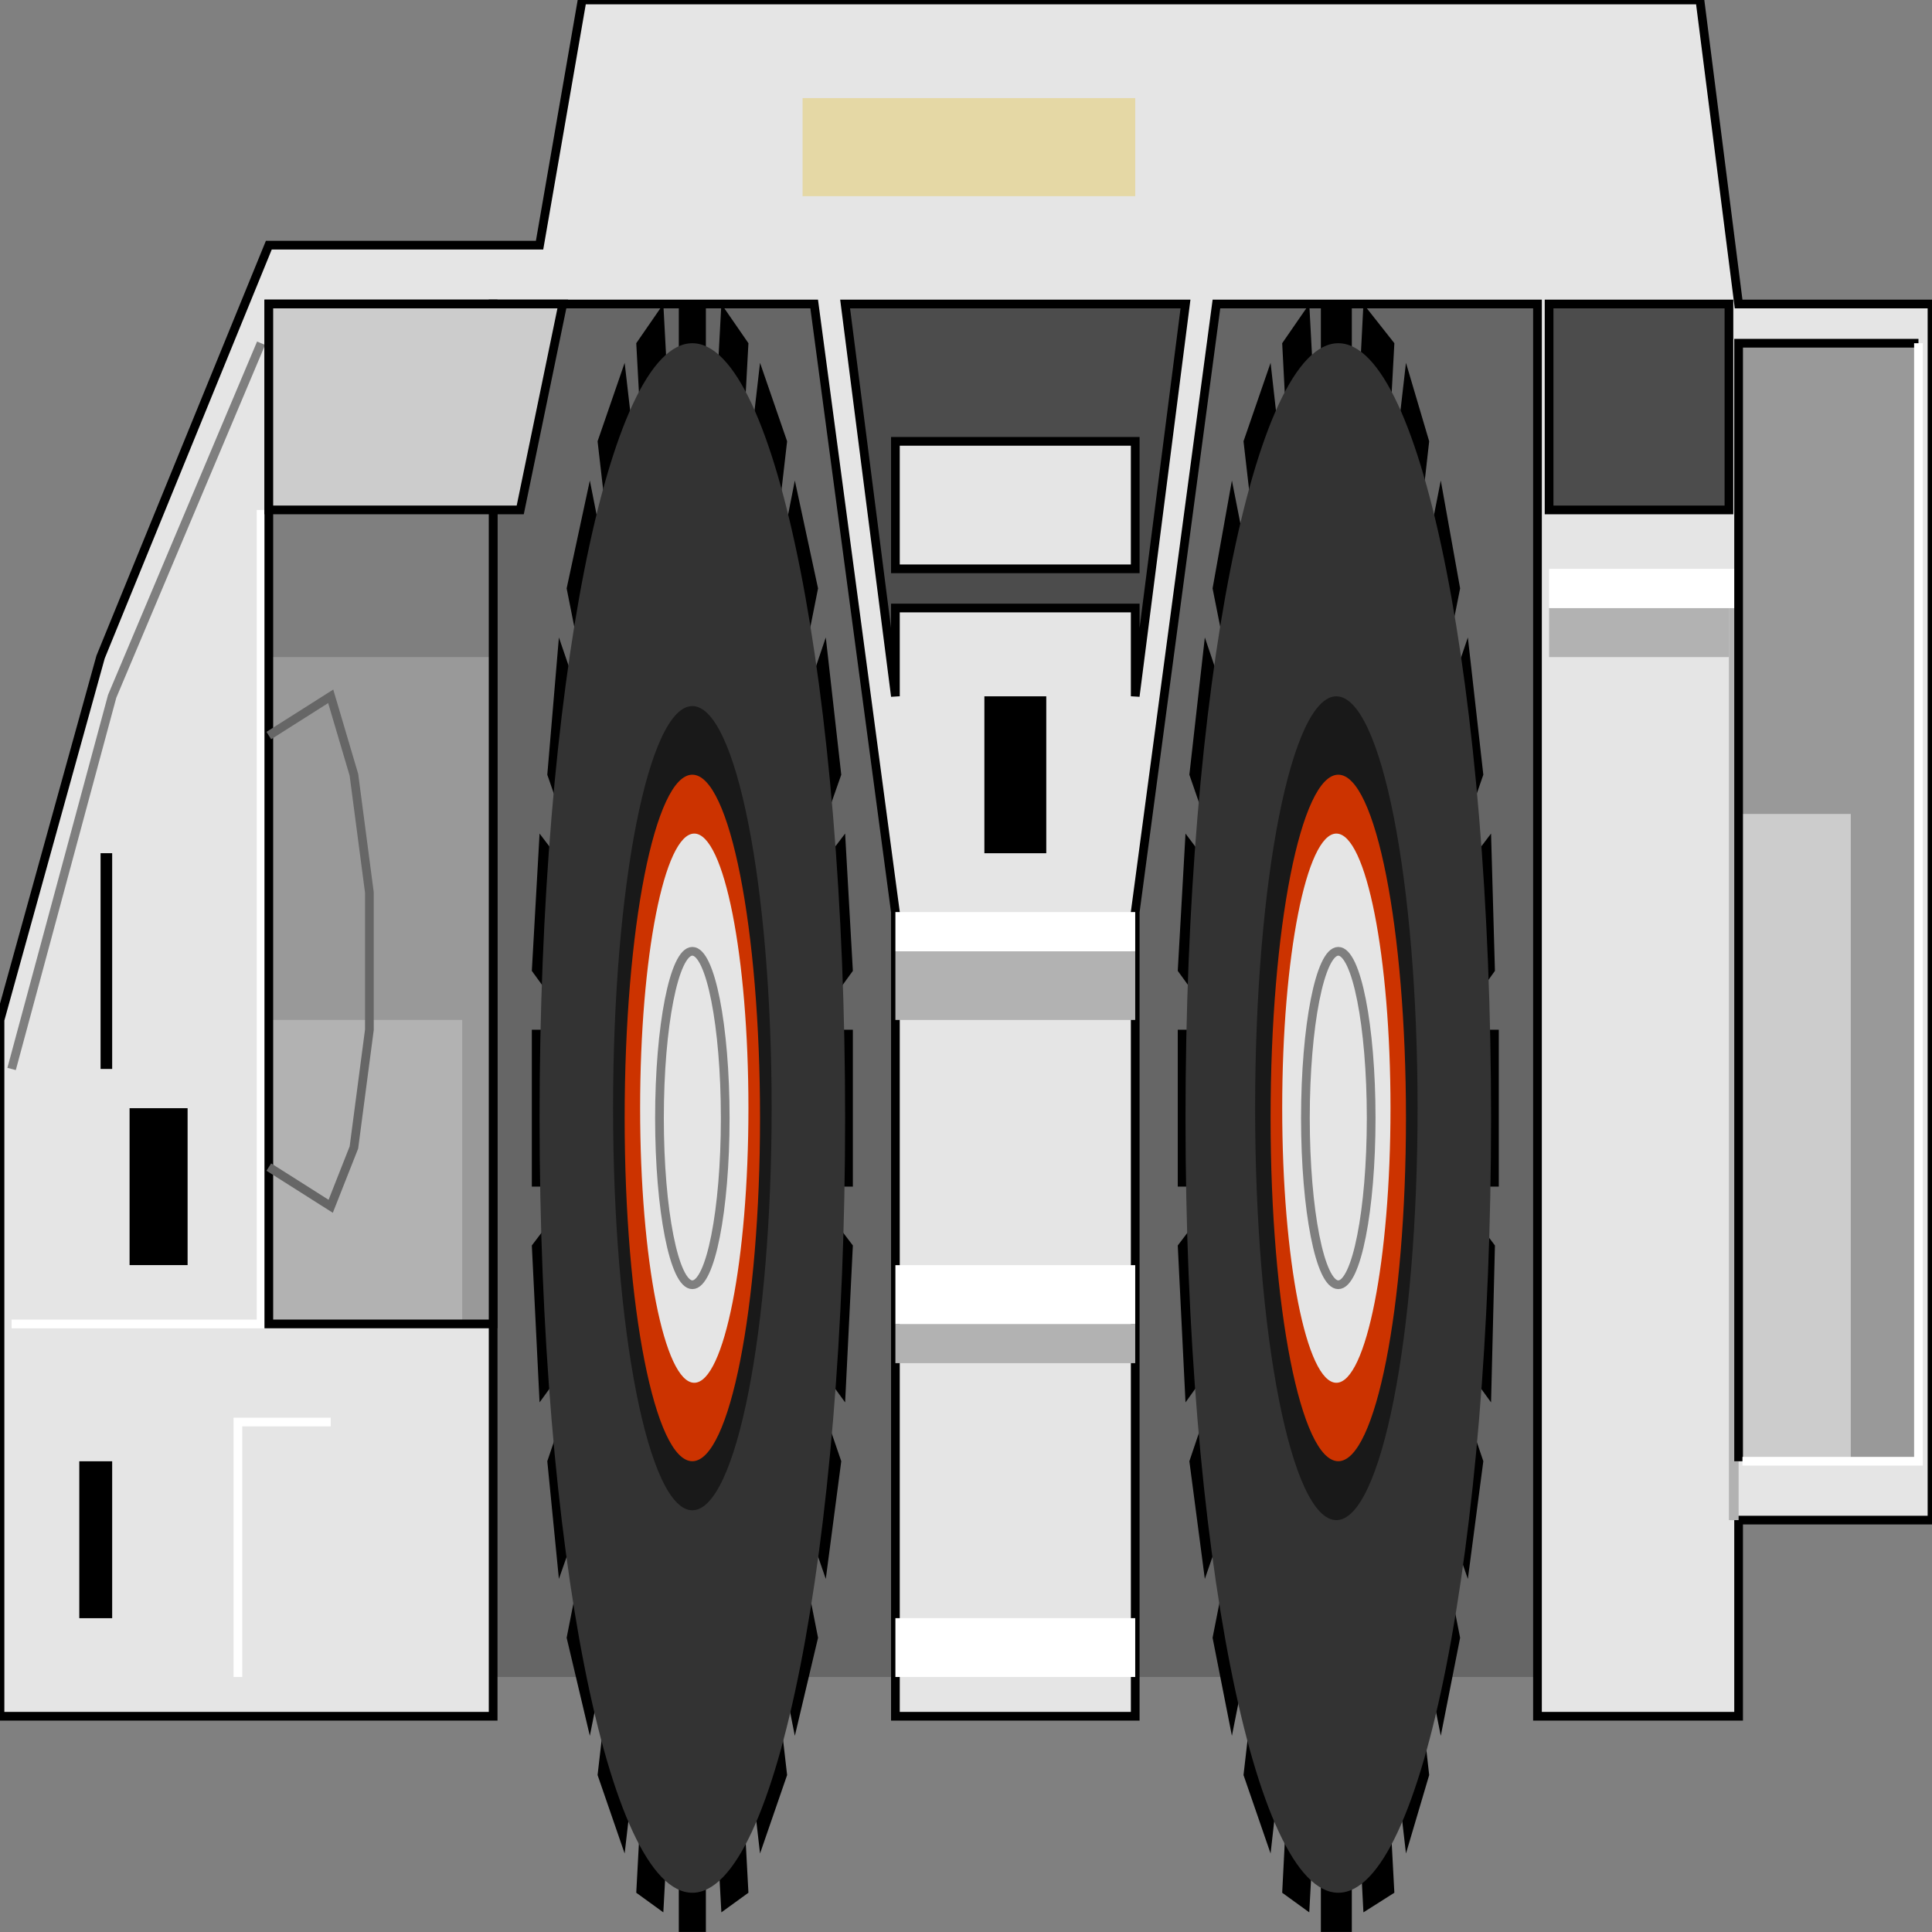 <svg width="150" height="150" viewBox="0 0 150 150" fill="none" xmlns="http://www.w3.org/2000/svg">
<rect x="0" y="0" width="150" height="150" fill="#808080" stroke="none"/>
<g clip-path="url(#clip0_2109_207014)">
<path d="M28.679 23.602H128.979V130.201H28.679V23.602Z" fill="#666666"/>
<path fill-rule="evenodd" clip-rule="evenodd" d="M102.552 23.602H104.955V149.998H102.552V23.602ZM99.549 26.647L101.651 23.602L108.258 146.952L105.856 148.475L99.549 26.647ZM96.546 34.261L98.648 28.17L110.961 137.815L109.159 143.906L96.546 34.261ZM94.144 45.683L95.645 37.307L113.363 127.155L111.862 134.769L94.144 45.683ZM92.342 60.15L93.543 49.49L115.165 113.449L113.964 122.586L92.342 60.15ZM91.441 75.378L92.042 64.718L116.066 96.698L115.765 108.881L91.441 75.378ZM91.441 92.129V79.947H116.366V92.129H91.441ZM92.042 108.881L91.441 96.698L115.765 64.718L116.066 75.378L92.042 108.881ZM93.543 122.586L92.342 113.449L113.964 49.49L115.165 60.15L93.543 122.586ZM95.645 134.769L94.144 127.155L111.862 37.307L113.363 45.683L95.645 134.769ZM98.648 143.906L96.546 137.815L109.159 28.17L110.961 34.261L98.648 143.906ZM101.651 148.475L99.549 146.952L105.856 23.602L108.258 26.647L101.651 148.475ZM52.702 23.602H54.804V149.998H52.702V23.602ZM49.399 26.647L51.501 23.602L58.108 146.952L56.006 148.475L49.399 26.647ZM46.396 34.261L48.498 28.17L61.111 137.815L59.009 143.906L46.396 34.261ZM43.994 45.683L45.795 37.307L63.513 127.155L61.711 134.769L43.994 45.683ZM42.492 60.15L43.393 49.49L65.315 113.449L64.114 122.586L42.492 60.15ZM41.291 75.378L41.892 64.718L66.216 96.698L65.615 108.881L41.291 75.378ZM41.291 92.129V79.947H66.216V92.129H41.291ZM41.892 108.881L41.291 96.698L65.615 64.718L66.216 75.378L41.892 108.881ZM43.393 122.586L42.492 113.449L64.114 49.49L65.315 60.15L43.393 122.586ZM45.795 134.769L43.994 127.155L61.711 37.307L63.513 45.683L45.795 134.769ZM48.498 143.906L46.396 137.815L59.009 28.17L61.111 34.261L48.498 143.906ZM51.501 148.475L49.399 146.952L56.006 23.602L58.108 26.647L51.501 148.475Z" fill="black"/>
<path d="M103.904 146.953C110.455 146.953 115.766 120.022 115.766 86.801C115.766 53.58 110.455 26.648 103.904 26.648C97.353 26.648 92.042 53.58 92.042 86.801C92.042 120.022 97.353 146.953 103.904 146.953Z" fill="#333333"/>
<path d="M53.754 146.953C60.305 146.953 65.615 120.022 65.615 86.801C65.615 53.58 60.305 26.648 53.754 26.648C47.202 26.648 41.892 53.58 41.892 86.801C41.892 120.022 47.202 146.953 53.754 146.953Z" fill="#333333"/>
<path d="M103.754 118.022C107.236 118.022 110.06 103.704 110.06 86.042C110.06 68.38 107.236 54.062 103.754 54.062C100.271 54.062 97.447 68.38 97.447 86.042C97.447 103.704 100.271 118.022 103.754 118.022Z" fill="#191919"/>
<path d="M53.754 117.257C57.154 117.257 59.91 103.28 59.91 86.039C59.91 68.797 57.154 54.82 53.754 54.82C50.354 54.82 47.598 68.797 47.598 86.039C47.598 103.28 50.354 117.257 53.754 117.257Z" fill="#191919"/>
<path d="M103.904 113.448C106.806 113.448 109.159 101.516 109.159 86.798C109.159 72.08 106.806 60.148 103.904 60.148C101.001 60.148 98.648 72.08 98.648 86.798C98.648 101.516 101.001 113.448 103.904 113.448Z" fill="#CC3300"/>
<path d="M53.753 113.448C56.656 113.448 59.009 101.516 59.009 86.798C59.009 72.08 56.656 60.148 53.753 60.148C50.851 60.148 48.498 72.08 48.498 86.798C48.498 101.516 50.851 113.448 53.753 113.448Z" fill="#CC3300"/>
<path d="M53.903 107.358C56.225 107.358 58.108 97.813 58.108 86.038C58.108 74.264 56.225 64.719 53.903 64.719C51.581 64.719 49.699 74.264 49.699 86.038C49.699 97.813 51.581 107.358 53.903 107.358Z" fill="#E5E5E5"/>
<path d="M103.754 107.358C106.076 107.358 107.958 97.813 107.958 86.038C107.958 74.264 106.076 64.719 103.754 64.719C101.432 64.719 99.55 74.264 99.55 86.038C99.55 97.813 101.432 107.358 103.754 107.358Z" fill="#E5E5E5"/>
<path d="M103.904 99.748C105.314 99.748 106.457 93.952 106.457 86.803C106.457 79.655 105.314 73.859 103.904 73.859C102.494 73.859 101.352 79.655 101.352 86.803C101.352 93.952 102.494 99.748 103.904 99.748Z" stroke="#7F7F7F" stroke-width="0.676"/>
<path d="M53.754 99.748C55.163 99.748 56.306 93.952 56.306 86.803C56.306 79.655 55.163 73.859 53.754 73.859C52.344 73.859 51.201 79.655 51.201 86.803C51.201 93.952 52.344 99.748 53.754 99.748Z" stroke="#7F7F7F" stroke-width="0.676"/>
<path d="M38.288 133.249V23.604H63.213L69.519 70.812V133.249H88.138V70.812L94.444 23.604H119.369V133.249H134.985V118.02H150V23.604H134.985L131.982 0H45.195L41.892 19.035H20.871L7.808 51.015L0 79.188V133.249H38.288Z" fill="#E5E5E5" stroke="black" stroke-width="0.676"/>
<path d="M20.871 23.602V102.789H38.288V23.602H20.871Z" fill="#999999"/>
<path d="M0.901 102.792H20.271V39.594" stroke="white" stroke-width="0.676"/>
<path d="M0.901 82.994L8.709 54.06L20.271 26.648" stroke="#7F7F7F" stroke-width="0.676"/>
<path d="M18.469 130.203V110.406H25.676" stroke="white" stroke-width="0.676"/>
<path d="M20.871 79.188V102.792H35.886V79.188H20.871Z" fill="#B2B2B2"/>
<path d="M20.871 23.602V51.013H38.288V23.602H20.871Z" fill="#7F7F7F"/>
<path d="M20.871 23.602V102.789H38.288V23.602H20.871Z" stroke="black" stroke-width="0.676"/>
<path d="M20.871 23.602V39.591H40.391L43.694 23.602H20.871Z" fill="#CCCCCC" stroke="black" stroke-width="0.676"/>
<path d="M65.615 23.602L69.519 54.058V47.206H88.138V54.058L92.042 23.602H65.615Z" fill="#4C4C4C" stroke="black" stroke-width="0.676"/>
<path d="M69.519 34.266H88.138V44.164H69.519V34.266Z" fill="#E5E5E5" stroke="black" stroke-width="0.676"/>
<path d="M69.519 73.859H88.138V79.189H69.519V73.859Z" fill="#B2B2B2"/>
<path d="M69.519 102.789H88.138V105.835H69.519V102.789Z" fill="#B2B2B2"/>
<path d="M120.271 47.211H134.234V51.018H120.271V47.211Z" fill="#B2B2B2"/>
<path d="M134.234 118.023V47.211H134.985V118.023H134.234Z" fill="#B2B2B2"/>
<path d="M76.427 54.062H81.232V66.245H76.427V54.062Z" fill="black"/>
<path d="M10.06 86.039H14.565V98.222H10.06V86.039Z" fill="black"/>
<path d="M7.808 66.242H8.709V82.993H7.808V66.242Z" fill="black"/>
<path d="M6.156 113.453H8.709V125.636H6.156V113.453Z" fill="black"/>
<path d="M120.271 44.164H134.985V47.21H120.271V44.164Z" fill="white"/>
<path d="M69.519 70.812H88.138V73.858H69.519V70.812Z" fill="white"/>
<path d="M69.519 98.227H88.138V102.795H69.519V98.227Z" fill="white"/>
<path d="M69.519 125.633H88.138V130.201H69.519V125.633Z" fill="white"/>
<path d="M120.271 23.602H134.234V39.591H120.271V23.602Z" fill="#4C4C4C" stroke="black" stroke-width="0.676"/>
<path d="M134.985 26.648H148.949V113.45H134.985V26.648Z" fill="#999999"/>
<path d="M134.985 63.195H143.694V113.449H134.985V63.195Z" fill="#CCCCCC"/>
<path d="M134.985 113.45V26.648H148.949" stroke="black" stroke-width="0.676"/>
<path d="M148.949 26.648V113.45H135.285" stroke="white" stroke-width="0.676"/>
<path d="M20.871 57.108L25.676 54.062L27.478 60.154L28.679 69.291V79.951L27.478 89.088L25.676 93.656L20.871 90.611" stroke="#666666" stroke-width="0.676"/>
<path d="M62.312 7.617H88.138V15.231H62.312V7.617Z" fill="#E5D8A5"/>
</g>
<defs>
<clipPath id="clip0_2109_207014">
<rect width="150" height="150" fill="white"/>
</clipPath>
</defs>
</svg>
